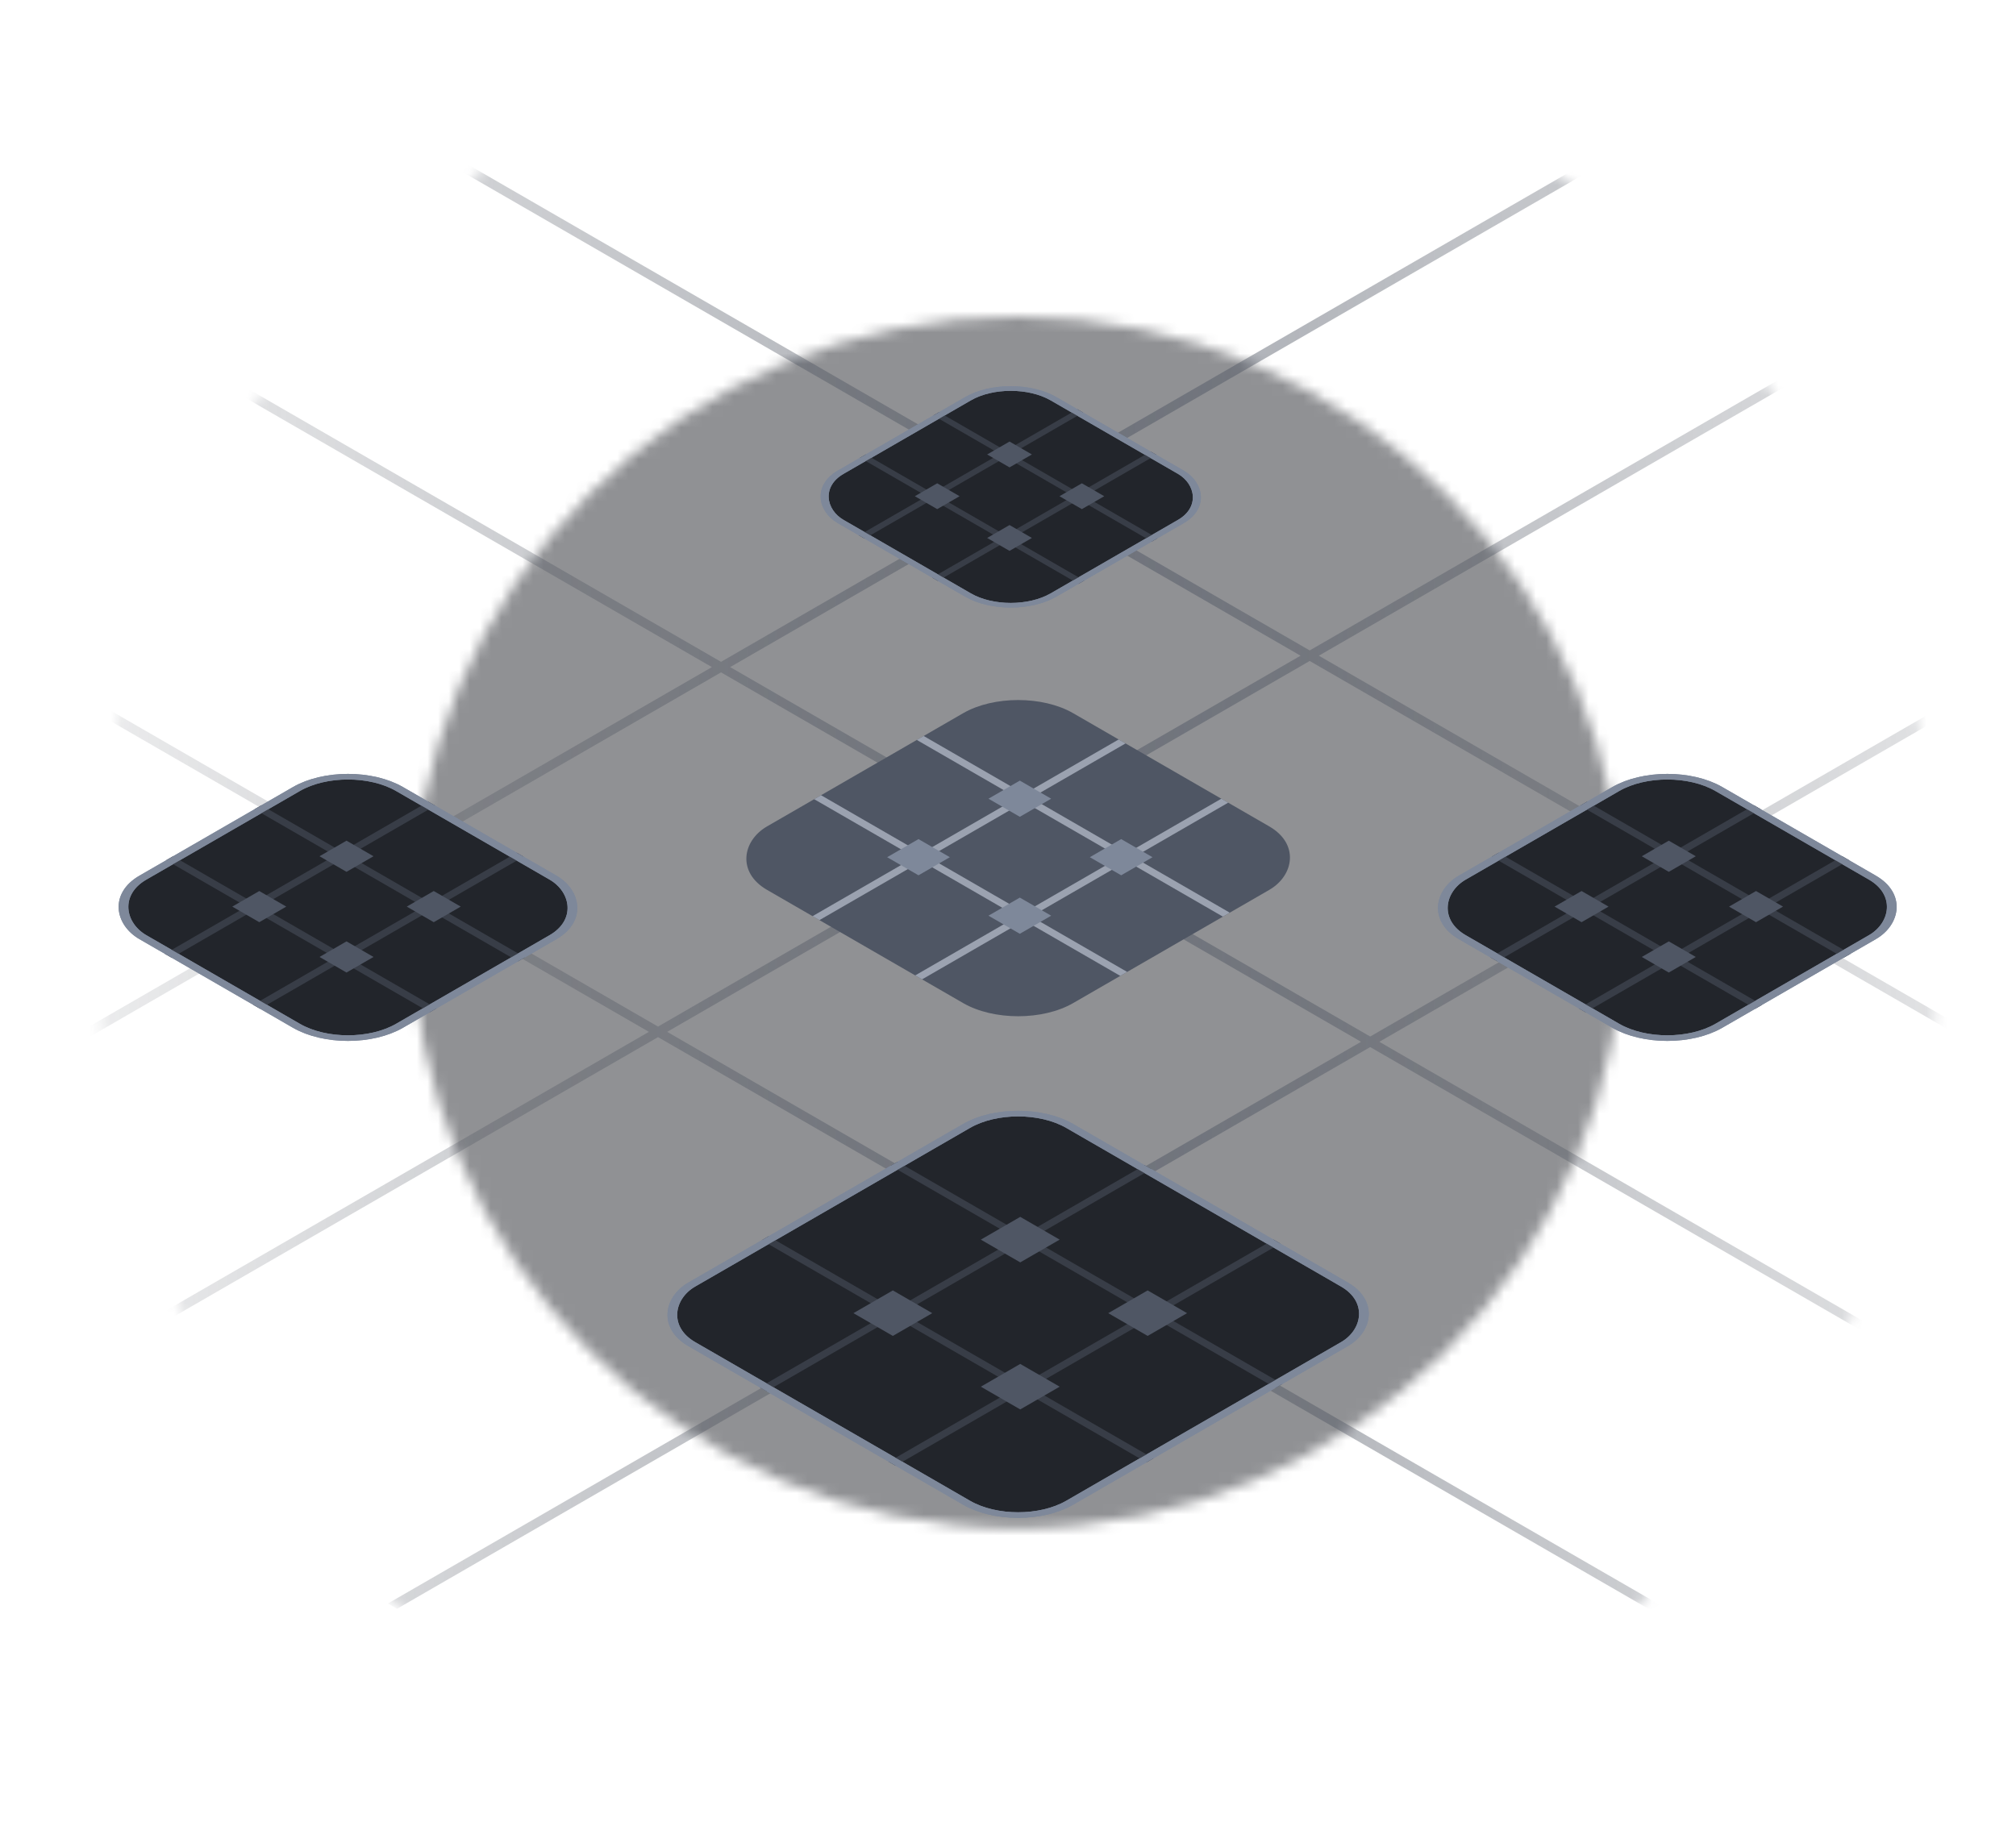 <svg xmlns="http://www.w3.org/2000/svg" width="191" height="175" fill="none" viewBox="0 0 191 175"><mask id="mask0_3744_5432" style="mask-type:alpha" width="115" height="115" x="39" y="30" maskUnits="userSpaceOnUse"><circle cx="96.412" cy="87.41" r="57.41" fill="#4F5664"/></mask><g mask="url(#mask0_3744_5432)"><circle cx="99.846" cy="85.951" r="77.553" fill="#22252B" fill-opacity=".5"/></g><mask id="mask1_3744_5432" style="mask-type:alpha" width="175" height="175" x="9" y="0" maskUnits="userSpaceOnUse"><mask id="mask2_3744_5432" style="mask-type:alpha" width="175" height="175" x="9" y="0" maskUnits="userSpaceOnUse"><circle cx="96.412" cy="87.41" r="87.41" fill="#4F5664"/></mask><g mask="url(#mask2_3744_5432)"><circle cx="101.641" cy="85.188" r="118.079" fill="#22252B" fill-opacity=".5"/></g></mask><g mask="url(#mask1_3744_5432)"><path fill="url(#paint0_linear_3744_5432)" fill-rule="evenodd" d="M35.392 82.724L-24.299 117.187L-25.165 116.687L34.526 82.224L-25.165 47.762L-24.299 47.262L35.392 81.724L67.446 63.218L6.034 27.762L6.9 27.262L68.312 62.718L96.268 46.578L37.233 12.494L38.099 11.994L97.134 46.078L157.034 11.494L157.9 11.994L98 46.578L124.084 61.638L187.949 24.765L188.815 25.265L124.95 62.138L158.637 81.587L218.949 46.765L219.815 47.265L159.503 82.087L220.298 117.187L219.432 117.687L158.637 82.587L130.681 98.727L189.099 132.454L188.233 132.954L129.815 99.227L97.761 117.733L157.9 152.454L157.034 152.954L96.895 118.233L37.616 152.458L36.75 151.958L96.029 117.733L62.343 98.284L6.616 130.458L5.75 129.958L61.477 97.784L35.392 82.724ZM36.258 82.224L62.343 97.284L94.397 78.778L68.312 63.718L36.258 82.224ZM69.178 63.218L95.263 78.278L123.218 62.138L97.134 47.078L69.178 63.218ZM96.895 117.233L63.209 97.784L95.263 79.278L128.949 98.727L96.895 117.233ZM129.815 98.227L96.129 78.778L124.084 62.638L157.771 82.087L129.815 98.227Z" clip-rule="evenodd"/></g><g filter="url(#filter0_d_3744_5432)"><rect width="41.348" height="41.348" x="0" y=".376" fill="#22252B" stroke="#7E889A" stroke-width=".752" rx="5.639" transform="matrix(0.866 0.5 -0.866 0.5 96.785 101.115)"/><line x2="42.1" y1="-.376" y2="-.376" stroke="#383D47" stroke-width=".752" transform="matrix(-0.866 0.5 -0.866 -0.5 108.434 107.839)"/><line x2="42.1" y1="-.376" y2="-.376" stroke="#383D47" stroke-width=".752" transform="matrix(0.866 0.5 -0.866 0.5 72.163 114.955)"/><line x2="42.1" y1="-.376" y2="-.376" stroke="#383D47" stroke-width=".752" transform="matrix(-0.866 0.5 -0.866 -0.5 120.657 114.897)"/><line x2="42.1" y1="-.376" y2="-.376" stroke="#383D47" stroke-width=".752" transform="matrix(0.866 0.5 -0.866 0.5 84.387 107.897)"/><rect width="41.348" height="41.348" x="0" y=".376" stroke="#7E889A" stroke-width=".752" rx="5.639" transform="matrix(0.866 0.5 -0.866 0.5 96.785 101.115)"/><rect width="4.312" height="4.312" fill="#4F5664" transform="matrix(0.866 0.5 -0.866 0.5 96.66 112.741)"/><rect width="4.312" height="4.312" fill="#4F5664" transform="matrix(0.866 0.5 -0.866 0.5 84.59 119.71)"/><rect width="4.312" height="4.312" fill="#4F5664" transform="matrix(0.866 0.5 -0.866 0.5 108.73 119.71)"/><rect width="4.312" height="4.312" fill="#4F5664" transform="matrix(0.866 0.5 -0.866 0.5 96.66 126.677)"/></g><g filter="url(#filter1_d_3744_5432)"><rect width="28.076" height="28.076" x="0" y=".376" fill="#22252B" stroke="#7E889A" stroke-width=".752" rx="5.639" transform="matrix(0.866 0.5 -0.866 0.5 158.291 69.188)"/><line x2="28.828" y1="-.376" y2="-.376" stroke="#383D47" stroke-width=".752" transform="matrix(-0.866 0.5 -0.866 -0.5 166.166 73.734)"/><line x2="28.828" y1="-.376" y2="-.376" stroke="#383D47" stroke-width=".752" transform="matrix(0.866 0.5 -0.866 0.5 141.329 78.606)"/><line x2="28.828" y1="-.376" y2="-.376" stroke="#383D47" stroke-width=".752" transform="matrix(-0.866 0.5 -0.866 -0.5 174.536 78.566)"/><line x2="28.828" y1="-.376" y2="-.376" stroke="#383D47" stroke-width=".752" transform="matrix(0.866 0.5 -0.866 0.5 149.699 73.773)"/><rect width="28.076" height="28.076" x="0" y=".376" stroke="#7E889A" stroke-width=".752" rx="5.639" transform="matrix(0.866 0.5 -0.866 0.5 158.291 69.188)"/><rect width="2.953" height="2.953" fill="#4F5664" transform="matrix(0.866 0.5 -0.866 0.5 158.104 77.09)"/><rect width="2.953" height="2.953" fill="#4F5664" transform="matrix(0.866 0.5 -0.866 0.5 149.84 81.862)"/><rect width="2.953" height="2.953" fill="#4F5664" transform="matrix(0.866 0.5 -0.866 0.5 166.369 81.862)"/><rect width="2.953" height="2.953" fill="#4F5664" transform="matrix(0.866 0.5 -0.866 0.5 158.104 86.633)"/></g><g filter="url(#filter2_d_3744_5432)"><rect width="28.076" height="28.076" x="0" y=".376" fill="#22252B" stroke="#7E889A" stroke-width=".752" rx="5.639" transform="matrix(-0.866 0.5 0.866 0.5 32.642 69.188)"/><line x2="28.828" y1="-.376" y2="-.376" stroke="#383D47" stroke-width=".752" transform="matrix(0.866 0.5 0.866 -0.5 24.768 73.734)"/><line x2="28.828" y1="-.376" y2="-.376" stroke="#383D47" stroke-width=".752" transform="matrix(-0.866 0.5 0.866 0.5 49.605 78.606)"/><line x2="28.828" y1="-.376" y2="-.376" stroke="#383D47" stroke-width=".752" transform="matrix(0.866 0.5 0.866 -0.5 16.398 78.566)"/><line x2="28.828" y1="-.376" y2="-.376" stroke="#383D47" stroke-width=".752" transform="matrix(-0.866 0.5 0.866 0.5 41.234 73.773)"/><rect width="28.076" height="28.076" x="0" y=".376" stroke="#7E889A" stroke-width=".752" rx="5.639" transform="matrix(-0.866 0.5 0.866 0.5 32.642 69.188)"/><rect width="2.953" height="2.953" fill="#4F5664" transform="matrix(-0.866 0.5 0.866 0.5 32.829 77.09)"/><rect width="2.953" height="2.953" fill="#4F5664" transform="matrix(-0.866 0.5 0.866 0.5 41.094 81.862)"/><rect width="2.953" height="2.953" fill="#4F5664" transform="matrix(-0.866 0.5 0.866 0.5 24.564 81.862)"/><rect width="2.953" height="2.953" fill="#4F5664" transform="matrix(-0.866 0.5 0.866 0.5 32.829 86.633)"/></g><g filter="url(#filter3_d_3744_5432)"><rect width="23.278" height="23.278" x="0" y=".312" fill="#22252B" stroke="#7E889A" stroke-width=".623" rx="4.675" transform="matrix(-0.866 0.5 0.866 0.5 95.491 33.156)"/><line x2="23.902" y1="-.312" y2="-.312" stroke="#383D47" stroke-width=".623" transform="matrix(0.866 0.5 0.866 -0.5 88.962 36.925)"/><line x2="23.902" y1="-.312" y2="-.312" stroke="#383D47" stroke-width=".623" transform="matrix(-0.866 0.5 0.866 0.5 109.555 40.965)"/><line x2="23.902" y1="-.312" y2="-.312" stroke="#383D47" stroke-width=".623" transform="matrix(0.866 0.5 0.866 -0.5 82.022 40.932)"/><line x2="23.902" y1="-.312" y2="-.312" stroke="#383D47" stroke-width=".623" transform="matrix(-0.866 0.5 0.866 0.5 102.614 36.958)"/><rect width="23.278" height="23.278" x="0" y=".312" stroke="#7E889A" stroke-width=".623" rx="4.675" transform="matrix(-0.866 0.5 0.866 0.5 95.491 33.156)"/><rect width="2.448" height="2.448" fill="#4F5664" transform="matrix(-0.866 0.5 0.866 0.5 95.645 39.708)"/><rect width="2.448" height="2.448" fill="#4F5664" transform="matrix(-0.866 0.5 0.866 0.5 102.498 43.664)"/><rect width="2.448" height="2.448" fill="#4F5664" transform="matrix(-0.866 0.5 0.866 0.5 88.793 43.664)"/><rect width="2.448" height="2.448" fill="#4F5664" transform="matrix(-0.866 0.5 0.866 0.5 95.645 47.62)"/></g><g filter="url(#filter4_d_3744_5432)"><rect width="33.488" height="33.488" fill="#4F5664" rx="6.015" transform="matrix(0.866 0.5 -0.866 0.5 96.462 62.001)"/><line x2="33.488" y1="-.376" y2="-.376" stroke="#9BA2B0" stroke-width=".752" transform="matrix(-0.866 0.5 -0.866 -0.5 105.985 67.499)"/><line x2="33.488" y1="-.376" y2="-.376" stroke="#9BA2B0" stroke-width=".752" transform="matrix(0.866 0.5 -0.866 0.5 77.135 73.158)"/><line x2="33.488" y1="-.376" y2="-.376" stroke="#9BA2B0" stroke-width=".752" transform="matrix(-0.866 0.5 -0.866 -0.5 115.71 73.113)"/><line x2="33.488" y1="-.376" y2="-.376" stroke="#9BA2B0" stroke-width=".752" transform="matrix(0.866 0.5 -0.866 0.5 86.858 67.544)"/><rect width="3.43" height="3.43" fill="#7E889A" transform="matrix(0.866 0.5 -0.866 0.5 96.62 71.398)"/><rect width="3.43" height="3.43" fill="#7E889A" transform="matrix(0.866 0.5 -0.866 0.5 87.02 76.941)"/><rect width="3.43" height="3.43" fill="#7E889A" transform="matrix(0.866 0.5 -0.866 0.5 106.222 76.941)"/><rect width="3.43" height="3.43" fill="#7E889A" transform="matrix(0.866 0.5 -0.866 0.5 96.62 82.484)"/></g><defs><filter id="filter0_d_3744_5432" width="87.428" height="59.188" x="52.746" y="94.959" color-interpolation-filters="sRGB" filterUnits="userSpaceOnUse"><feFlood flood-opacity="0" result="BackgroundImageFix"/><feColorMatrix in="SourceAlpha" result="hardAlpha" type="matrix" values="0 0 0 0 0 0 0 0 0 0 0 0 0 0 0 0 0 0 127 0"/><feOffset dy="2.577"/><feGaussianBlur stdDeviation="5.153"/><feColorMatrix type="matrix" values="0 0 0 0 0 0 0 0 0 0 0 0 0 0 0 0 0 0 0.25 0"/><feBlend in2="BackgroundImageFix" mode="normal" result="effect1_dropShadow_3744_5432"/><feBlend in="SourceGraphic" in2="effect1_dropShadow_3744_5432" mode="normal" result="shape"/></filter><filter id="filter1_d_3744_5432" width="64.44" height="45.917" x="125.746" y="63.032" color-interpolation-filters="sRGB" filterUnits="userSpaceOnUse"><feFlood flood-opacity="0" result="BackgroundImageFix"/><feColorMatrix in="SourceAlpha" result="hardAlpha" type="matrix" values="0 0 0 0 0 0 0 0 0 0 0 0 0 0 0 0 0 0 127 0"/><feOffset dy="2.577"/><feGaussianBlur stdDeviation="5.153"/><feColorMatrix type="matrix" values="0 0 0 0 0 0 0 0 0 0 0 0 0 0 0 0 0 0 0.25 0"/><feBlend in2="BackgroundImageFix" mode="normal" result="effect1_dropShadow_3744_5432"/><feBlend in="SourceGraphic" in2="effect1_dropShadow_3744_5432" mode="normal" result="shape"/></filter><filter id="filter2_d_3744_5432" width="64.44" height="45.917" x=".748" y="63.032" color-interpolation-filters="sRGB" filterUnits="userSpaceOnUse"><feFlood flood-opacity="0" result="BackgroundImageFix"/><feColorMatrix in="SourceAlpha" result="hardAlpha" type="matrix" values="0 0 0 0 0 0 0 0 0 0 0 0 0 0 0 0 0 0 127 0"/><feOffset dy="2.577"/><feGaussianBlur stdDeviation="5.153"/><feColorMatrix type="matrix" values="0 0 0 0 0 0 0 0 0 0 0 0 0 0 0 0 0 0 0.25 0"/><feBlend in2="BackgroundImageFix" mode="normal" result="effect1_dropShadow_3744_5432"/><feBlend in="SourceGraphic" in2="effect1_dropShadow_3744_5432" mode="normal" result="shape"/></filter><filter id="filter3_d_3744_5432" width="53.43" height="38.07" x="69.046" y="28.052" color-interpolation-filters="sRGB" filterUnits="userSpaceOnUse"><feFlood flood-opacity="0" result="BackgroundImageFix"/><feColorMatrix in="SourceAlpha" result="hardAlpha" type="matrix" values="0 0 0 0 0 0 0 0 0 0 0 0 0 0 0 0 0 0 127 0"/><feOffset dy="2.136"/><feGaussianBlur stdDeviation="4.272"/><feColorMatrix type="matrix" values="0 0 0 0 0 0 0 0 0 0 0 0 0 0 0 0 0 0 0.25 0"/><feBlend in2="BackgroundImageFix" mode="normal" result="effect1_dropShadow_3744_5432"/><feBlend in="SourceGraphic" in2="effect1_dropShadow_3744_5432" mode="normal" result="shape"/></filter><filter id="filter4_d_3744_5432" width="72.513" height="50.577" x="60.206" y="56.033" color-interpolation-filters="sRGB" filterUnits="userSpaceOnUse"><feFlood flood-opacity="0" result="BackgroundImageFix"/><feColorMatrix in="SourceAlpha" result="hardAlpha" type="matrix" values="0 0 0 0 0 0 0 0 0 0 0 0 0 0 0 0 0 0 127 0"/><feOffset dy="2.577"/><feGaussianBlur stdDeviation="5.153"/><feColorMatrix type="matrix" values="0 0 0 0 0 0 0 0 0 0 0 0 0 0 0 0 0 0 0.25 0"/><feBlend in2="BackgroundImageFix" mode="normal" result="effect1_dropShadow_3744_5432"/><feBlend in="SourceGraphic" in2="effect1_dropShadow_3744_5432" mode="normal" result="shape"/></filter><linearGradient id="paint0_linear_3744_5432" x1="-15" x2="220" y1="76" y2="76" gradientUnits="userSpaceOnUse"><stop stop-color="#383D47" stop-opacity="0"/><stop offset=".505" stop-color="#4F5664"/><stop offset="1" stop-color="#383D47" stop-opacity="0"/></linearGradient></defs></svg>